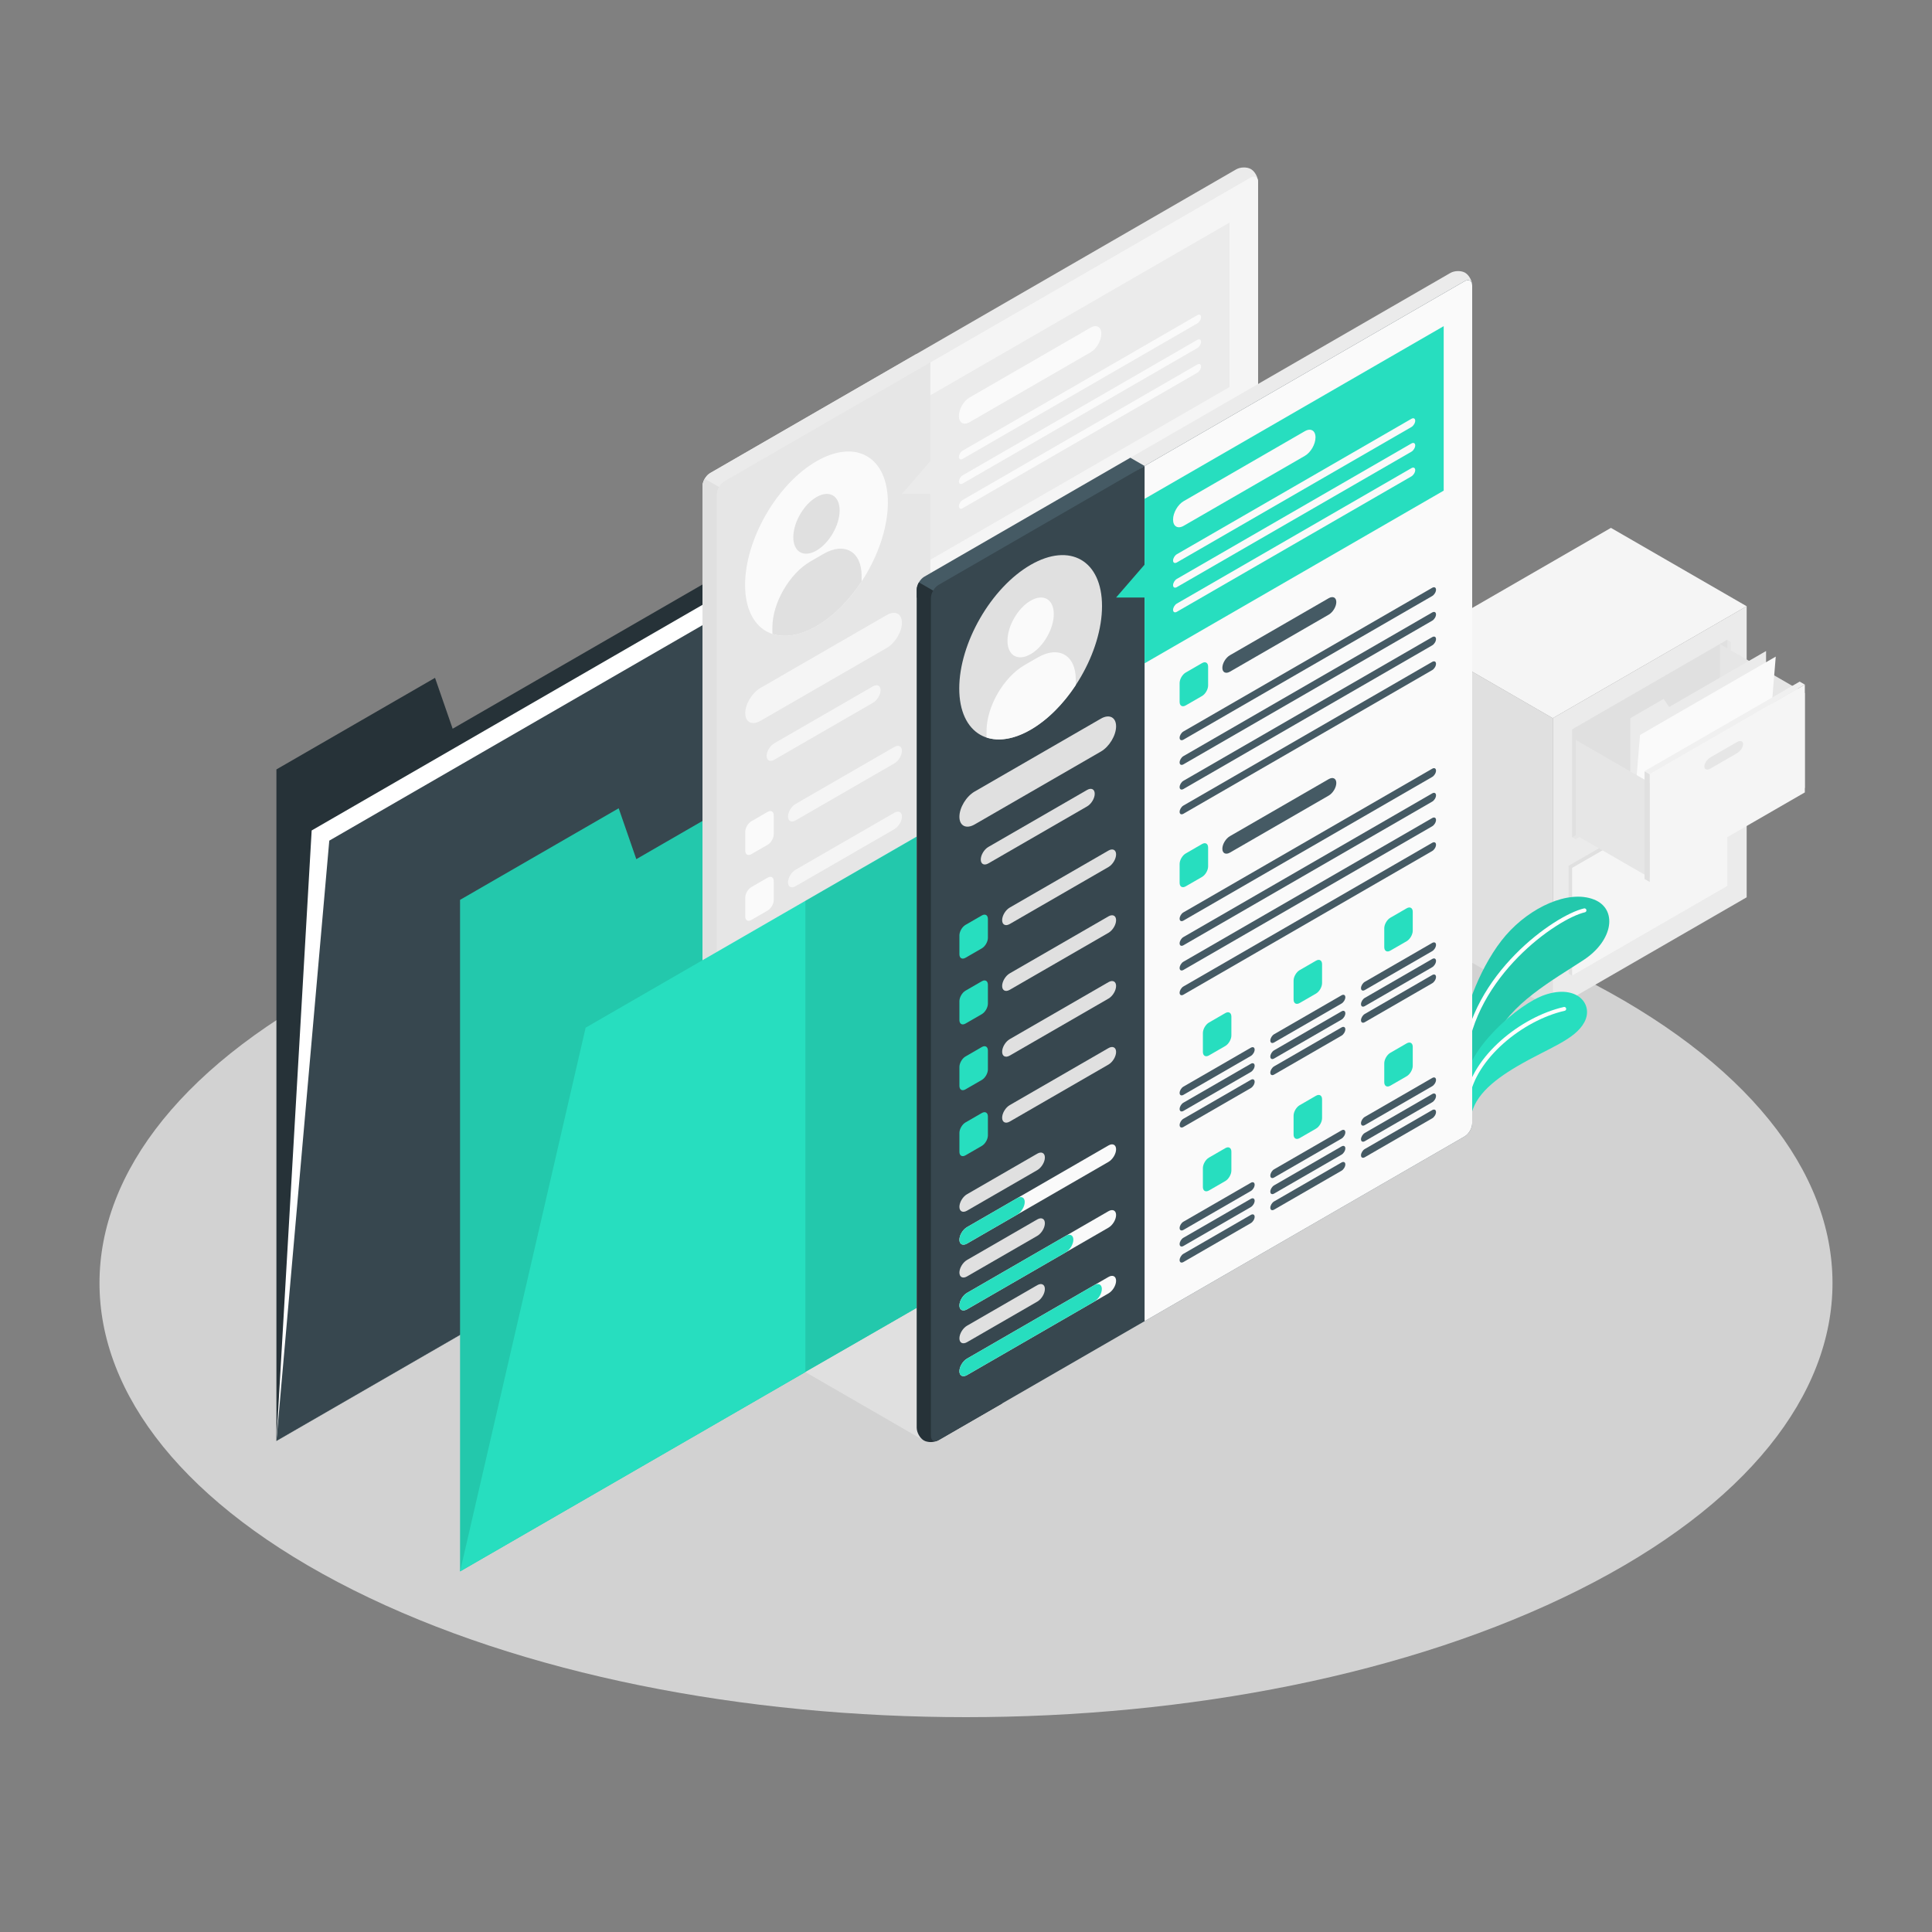 <?xml version="1.0" encoding="utf-8"?>
<!-- Generator: Adobe Illustrator 27.5.0, SVG Export Plug-In . SVG Version: 6.00 Build 0)  -->
<svg version="1.1" xmlns="http://www.w3.org/2000/svg" xmlns:xlink="http://www.w3.org/1999/xlink" x="0px" y="0px"
	 viewBox="0 0 500 500" style="enable-background:new 0 0 500 500;" xml:space="preserve">
<rect x="0" y="0" width="500" height="500" fill="#808080" stroke="none"/>
<g id="Floor">
	<path id="Floor_21_" style="opacity:0.7;fill:#F5F5F5;" d="M91.432,411.497c87.575,43.87,229.563,43.871,317.137,0.001
		c87.576-43.872,87.576-114.999,0-158.87c-87.575-43.871-229.563-43.871-317.138-0.001C3.856,296.498,3.856,367.627,91.432,411.497z
		"/>
</g>
<g id="Cabinet_1_">
	<g id="Cabinet">
		<g id="XMLID_3134_">
			<g id="XMLID_3143_">
				<polygon id="XMLID_3184_" style="fill:#E0E0E0;" points="401.856,261.192 366.729,240.912 366.728,165.584 401.855,185.865 				
					"/>
			</g>
			<g id="XMLID_3142_">
				<polygon id="XMLID_3182_" style="fill:#EBEBEB;" points="401.855,185.865 452.036,156.893 452.037,232.221 401.856,261.192 				
					"/>
			</g>
			<g id="XMLID_14367_">
				<polygon id="XMLID_3180_" style="fill:#F5F5F5;" points="452.036,156.893 401.855,185.865 366.728,165.584 416.909,136.612 				
					"/>
			</g>
			<g id="XMLID_3140_">
				<g id="XMLID_14366_">
					<polygon id="XMLID_3178_" style="fill:#E6E6E6;" points="406.874,188.762 447.019,165.584 447.942,166.118 447.941,194.019 
						407.796,217.196 406.873,216.662 					"/>
				</g>
				<g id="XMLID_3141_">
					<path id="XMLID_3176_" style="fill:#E6E6E6;" d="M423.533,184.939l6.827-3.942c0.886-0.512,1.605-0.278,1.605,0.522
						c0,0.8-0.718,1.864-1.605,2.375l-6.828,3.942c-0.886,0.512-1.605,0.278-1.604-0.522
						C421.928,186.514,422.647,185.45,423.533,184.939z"/>
				</g>
			</g>
			<g id="XMLID_3136_">
				<g id="XMLID_3139_">
					<polygon id="XMLID_3173_" style="fill:#E0E0E0;" points="405.951,224.067 446.096,200.889 446.094,228.79 447.017,229.324 
						406.873,252.501 405.949,251.967 					"/>
				</g>
				<g id="XMLID_3138_">
					<polygon id="XMLID_3171_" style="fill:#F5F5F5;" points="406.874,224.6 447.019,201.423 447.017,229.324 406.873,252.501 					
						"/>
				</g>
				<g id="XMLID_3137_">
					<path id="XMLID_3169_" style="fill:#E6E6E6;" d="M422.609,220.244l6.827-3.942c0.886-0.512,1.605-0.278,1.605,0.522
						c0,0.8-0.719,1.864-1.605,2.375l-6.828,3.941c-0.886,0.512-1.605,0.278-1.604-0.522
						C421.004,221.819,421.723,220.755,422.609,220.244z"/>
				</g>
			</g>
		</g>
		<g id="XMLID_368_">
			<g id="XMLID_982_">
				<polygon id="XMLID_3165_" style="fill:#E0E0E0;" points="406.874,188.761 447.019,165.583 447.017,193.485 406.872,216.662 				
					"/>
			</g>
			<g id="XMLID_941_">
				<polygon id="XMLID_3163_" style="fill:#E6E6E6;" points="467.092,179.368 445.117,166.684 445.116,191.265 467.09,203.949 				
					"/>
			</g>
			<g id="XMLID_938_">
				<g id="XMLID_940_">
					<polygon id="XMLID_3161_" style="fill:#EBEBEB;" points="421.928,220.631 421.928,185.864 430.543,180.874 431.964,182.967 
						457.055,168.481 457.055,200.35 					"/>
				</g>
				<g id="XMLID_939_">
					<polygon id="XMLID_3159_" style="fill:#FAFAFA;" points="421.928,220.631 424.436,190.21 459.564,169.93 457.055,200.35 					
						"/>
				</g>
			</g>
			<g id="XMLID_937_">
				<polygon id="XMLID_3156_" style="fill:#E6E6E6;" points="426.946,202.546 407.794,191.489 407.793,216.069 426.945,227.126 				
					"/>
			</g>
			<g id="XMLID_936_">
				<polygon id="XMLID_3154_" style="fill:#F5F5F5;" points="426.946,200.35 467.091,177.172 467.09,205.074 426.945,228.251 				
					"/>
			</g>
			<g id="XMLID_933_">
				<path id="XMLID_3152_" style="fill:#E6E6E6;" d="M442.682,195.993l6.827-3.942c0.886-0.512,1.605-0.278,1.605,0.522
					c0,0.8-0.718,1.864-1.605,2.375l-6.828,3.941c-0.886,0.512-1.605,0.278-1.604-0.522
					C441.077,197.568,441.795,196.505,442.682,195.993z"/>
			</g>
			<g id="XMLID_901_">
				<polygon id="XMLID_3150_" style="fill:#E0E0E0;" points="426.946,200.35 425.608,199.578 425.608,227.478 426.947,228.251 				
					"/>
			</g>
			<g id="XMLID_884_">
				<polygon id="XMLID_3148_" style="fill:#F0F0F0;" points="425.608,199.578 465.753,176.4 467.091,177.172 426.946,200.35 				"/>
			</g>
		</g>
	</g>
</g>
<g id="Plants">
	<g id="Plant_1_">
		<g id="XMLID_15586_">
			<path id="XMLID_15588_" style="fill:#27DEBF;" d="M378.633,267.252c0.233-5.776,4.785-17.94,11.08-25.198
				c6.295-7.258,16.171-11.831,22.772-9.272c6.148,2.384,5.144,10.536-2.638,15.651c-7.782,5.115-19.427,11.466-23.13,20.701
				l-7.442,11.214L378.633,267.252z"/>
			<path id="XMLID_985_" style="opacity:0.1;" d="M378.633,267.252c0.233-5.776,4.785-17.94,11.08-25.198
				c6.295-7.258,16.171-11.831,22.772-9.272c6.148,2.384,5.144,10.536-2.638,15.651c-7.782,5.115-19.427,11.466-23.13,20.701
				l-7.442,11.214L378.633,267.252z"/>
			<path id="XMLID_15587_" style="fill:none;stroke:#FFFFFF;stroke-width:1.026;stroke-linecap:round;stroke-miterlimit:10;" d="
				M410.052,235.599c-7.477,1.737-28.996,16.832-31.03,38.418"/>
		</g>
		<g id="XMLID_15570_">
			<path id="XMLID_15585_" style="fill:#27DEBF;" d="M380.531,290.184c0.344-5.972,5.459-10.326,12.187-14.271
				c7.988-4.684,14.901-6.794,17.334-11.405c2.433-4.611-1.924-9.823-10.175-7.064c-6.971,2.33-20.504,14.316-20.602,22.904
				L380.531,290.184z"/>
			<path id="XMLID_15584_" style="fill:none;stroke:#FFFFFF;stroke-linecap:round;stroke-miterlimit:10;" d="M404.826,261.099
				c-11.047,2.529-23.396,12.576-25.058,23.113"/>
		</g>
	</g>
</g>
<g id="Folder_2_">
	<g id="Folder_1_">
		<g id="XMLID_3087_">
			<polygon id="XMLID_3092_" style="fill:#263238;" points="71.537,199.125 71.537,372.917 249.411,270.222 249.41,112.229 
				117.146,188.592 112.585,175.426 			"/>
		</g>
		<g id="XMLID_3086_">
			<polygon id="XMLID_3090_" style="fill:#FFFFFF;" points="71.537,372.917 80.658,214.924 258.531,112.229 249.411,270.222 			"/>
		</g>
		<g id="XMLID_3085_">
			<polygon id="XMLID_3083_" style="fill:#37474F;" points="71.537,372.917 85.219,217.557 263.091,114.862 249.411,270.222 			"/>
		</g>
	</g>
</g>
<g id="Resumes">
	<g id="Folder">
		<g id="XMLID_987_">
			<g id="XMLID_3084_">
				<polygon id="XMLID_3080_" style="fill:#27DEBF;" points="119.065,232.887 119.065,406.679 296.939,303.984 296.938,145.991 
					164.674,222.354 160.113,209.188 				"/>
			</g>
			<g id="XMLID_3070_" style="opacity:0.1;">
				<polygon id="XMLID_3089_" points="119.065,232.887 119.065,406.679 296.939,303.984 296.938,145.991 164.674,222.354 
					160.113,209.188 				"/>
			</g>
		</g>
		<g id="Document_1_">
			<g id="XMLID_3067_">
				<path id="XMLID_3068_" style="fill:#EBEBEB;" d="M183.657,345.974c-1.018-0.588-1.843-2.08-1.843-3.333V125.838
					c0-1.253,0.88-2.777,1.965-3.403L319.926,43.83c1.085-0.626,2.79-0.658,3.808-0.07c1.018,0.588,1.843,2.08,1.843,3.333
					l0.001,216.803c0,1.253-0.88,2.776-1.965,3.403l-136.148,78.605C186.38,346.53,184.675,346.561,183.657,345.974z"/>
			</g>
			<g id="XMLID_3065_">
				<path id="XMLID_3066_" style="fill:#EBEBEB;" d="M185.498,129.955l55.295-36.181l-3.687-2.128l-53.328,30.789
					c-1.085,0.626-1.965,2.15-1.965,3.403v1.989L185.498,129.955z"/>
			</g>
			<g id="XMLID_3063_">
				<path id="XMLID_3064_" style="fill:#E0E0E0;" d="M203.93,136.339l-21.541-12.437c-0.355,0.616-0.575,1.31-0.575,1.936v216.802
					c0,1.253,0.825,2.745,1.843,3.333c1.018,0.588,2.723,0.556,3.808-0.07l16.465-9.506L203.93,136.339z"/>
			</g>
			<g id="XMLID_3061_">
				<path id="XMLID_3062_" style="fill:#E6E6E6;" d="M187.465,345.904l136.148-78.605c1.085-0.627,1.965-2.15,1.965-3.403
					l-0.001-216.803c0-1.253-0.88-1.761-1.965-1.134l-136.148,78.605c-1.085,0.626-1.965,2.15-1.965,3.403l0.001,216.802
					C185.5,346.022,186.38,346.53,187.465,345.904z"/>
			</g>
			<g id="XMLID_3058_">
				<defs>
					<path id="XMLID_3060_" d="M211.303,119.253c-10.179,5.74-18.431,20.033-18.431,31.924c0,11.891,8.252,16.766,18.431,10.889
						c10.179-5.877,18.432-20.17,18.431-31.924C229.734,118.388,221.482,113.513,211.303,119.253z"/>
				</defs>
				<clipPath id="XMLID_00000044171407643288753270000005193843516944877454_">
					<use xlink:href="#XMLID_3060_"  style="overflow:visible;"/>
				</clipPath>
			</g>
			<g id="XMLID_3056_">
				<path id="XMLID_3057_" style="fill:#F5F5F5;" d="M196.801,178.044l32.69-18.873c2.17-1.253,3.929-0.363,3.929,1.988
					c0,2.351-1.759,5.272-3.929,6.525l-32.69,18.874c-2.17,1.253-3.93,0.363-3.93-1.988S194.631,179.297,196.801,178.044z"/>
			</g>
			<g id="XMLID_3051_">
				<g id="XMLID_3054_">
					<path id="XMLID_3055_" style="fill:#FAFAFA;" d="M194.444,212.549l4.229-2.442c0.868-0.501,1.572-0.095,1.572,0.908v4.883
						c0,1.002-0.704,2.221-1.572,2.722l-4.229,2.441c-0.868,0.501-1.572,0.095-1.572-0.907v-4.883
						C192.872,214.269,193.576,213.05,194.444,212.549z"/>
				</g>
				<g id="XMLID_3052_">
					<path id="XMLID_3053_" style="fill:#F5F5F5;" d="M205.896,208.065l25.56-14.757c1.085-0.627,1.965-0.182,1.965,0.994
						c0,1.175-0.88,2.636-1.965,3.263l-25.561,14.757c-1.085,0.626-1.965,0.182-1.965-0.994
						C203.931,210.153,204.811,208.692,205.896,208.065z"/>
				</g>
			</g>
			<g id="XMLID_3046_">
				<g id="XMLID_3049_">
					<path id="XMLID_3050_" style="fill:#FAFAFA;" d="M194.444,229.576l4.229-2.442c0.868-0.501,1.572-0.095,1.572,0.908v4.883
						c0,1.002-0.704,2.221-1.572,2.723l-4.229,2.441c-0.868,0.501-1.572,0.095-1.572-0.908v-4.883
						C192.872,231.296,193.576,230.077,194.444,229.576z"/>
				</g>
				<g id="XMLID_3047_">
					<path id="XMLID_3048_" style="fill:#F5F5F5;" d="M205.896,225.092l25.56-14.757c1.085-0.627,1.965-0.182,1.965,0.994
						c0,1.175-0.88,2.636-1.965,3.263l-25.561,14.757c-1.085,0.626-1.965,0.182-1.965-0.994
						C203.931,227.18,204.811,225.719,205.896,225.092z"/>
				</g>
			</g>
			<g id="XMLID_3040_">
				<g id="XMLID_3043_">
					<path id="XMLID_3045_" style="fill:#FAFAFA;" d="M194.444,246.601l4.229-2.442c0.868-0.501,1.572-0.095,1.572,0.908v4.883
						c0,1.002-0.704,2.221-1.572,2.723l-4.229,2.441c-0.868,0.501-1.572,0.095-1.572-0.908v-4.883
						C192.872,248.321,193.576,247.102,194.444,246.601z"/>
				</g>
				<g id="XMLID_3041_">
					<path id="XMLID_3042_" style="fill:#F5F5F5;" d="M205.896,242.118l25.56-14.757c1.085-0.626,1.965-0.182,1.965,0.994
						c0,1.175-0.88,2.636-1.965,3.263l-25.561,14.757c-1.085,0.627-1.965,0.182-1.965-0.994
						C203.931,244.205,204.811,242.744,205.896,242.118z"/>
				</g>
			</g>
			<g id="XMLID_3035_">
				<g id="XMLID_3038_">
					<path id="XMLID_3039_" style="fill:#FAFAFA;" d="M194.444,263.672l4.229-2.442c0.868-0.501,1.572-0.095,1.572,0.907v4.883
						c0,1.002-0.704,2.221-1.572,2.722l-4.229,2.442c-0.868,0.501-1.572,0.095-1.572-0.908v-4.883
						C192.872,265.392,193.576,264.173,194.444,263.672z"/>
				</g>
				<g id="XMLID_3036_">
					<path id="XMLID_3037_" style="fill:#F5F5F5;" d="M205.896,259.188l25.56-14.757c1.085-0.626,1.965-0.182,1.965,0.994
						c0,1.175-0.88,2.636-1.965,3.263l-25.561,14.757c-1.085,0.626-1.965,0.182-1.965-0.994
						C203.931,261.276,204.811,259.815,205.896,259.188z"/>
				</g>
			</g>
			<g id="XMLID_3033_">
				<path id="XMLID_3034_" style="fill:#F5F5F5;" d="M194.837,299.269l18.188-10.501c1.085-0.626,1.965-0.181,1.965,0.994
					c0,1.175-0.88,2.636-1.965,3.263l-18.188,10.501c-1.085,0.626-1.965,0.181-1.965-0.994
					C192.872,301.357,193.752,299.896,194.837,299.269z"/>
			</g>
			<g id="XMLID_3030_">
				<path id="XMLID_3032_" style="fill:#F0F0F0;" d="M194.837,307.782l36.619-21.142c1.085-0.626,1.965-0.181,1.965,0.994
					c0,1.175-0.88,2.636-1.965,3.263l-36.619,21.142c-1.085,0.627-1.965,0.182-1.965-0.994
					C192.872,309.87,193.752,308.409,194.837,307.782z"/>
			</g>
			<g id="XMLID_3026_">
				<path id="XMLID_3028_" style="fill:#FAFAFA;" d="M194.837,307.782l25.561-14.758c1.085-0.626,1.965-0.181,1.964,0.994
					c0,1.176-0.88,2.636-1.965,3.263l-25.56,14.757c-1.085,0.627-1.965,0.182-1.965-0.994
					C192.872,309.87,193.752,308.409,194.837,307.782z"/>
			</g>
			<g id="XMLID_3023_">
				<path id="XMLID_3024_" style="fill:#F5F5F5;" d="M194.837,316.286l18.188-10.501c1.085-0.627,1.965-0.182,1.965,0.994
					c0,1.175-0.88,2.636-1.965,3.263l-18.188,10.501c-1.085,0.627-1.965,0.182-1.965-0.994
					C192.872,318.373,193.752,316.912,194.837,316.286z"/>
			</g>
			<g id="XMLID_3021_">
				<path id="XMLID_3022_" style="fill:#F5F5F5;" d="M194.837,282.253l18.188-10.501c1.085-0.626,1.965-0.182,1.965,0.994
					c0,1.175-0.88,2.636-1.965,3.263l-18.188,10.501c-1.085,0.626-1.965,0.182-1.965-0.994
					C192.872,284.34,193.752,282.879,194.837,282.253z"/>
			</g>
			<g id="XMLID_3019_">
				<path id="XMLID_3020_" style="fill:#F0F0F0;" d="M194.837,290.766l36.619-21.142c1.085-0.626,1.965-0.182,1.965,0.994
					c0,1.175-0.88,2.636-1.965,3.263l-36.619,21.142c-1.085,0.626-1.965,0.182-1.965-0.994
					C192.872,292.853,193.752,291.392,194.837,290.766z"/>
			</g>
			<g id="XMLID_3017_">
				<path id="XMLID_3018_" style="fill:#FAFAFA;" d="M194.837,290.766l12.977-7.497c1.085-0.626,1.965-0.181,1.964,0.994
					c0,1.176-0.88,2.637-1.965,3.263l-12.976,7.497c-1.085,0.626-1.965,0.182-1.965-0.994
					C192.872,292.853,193.752,291.392,194.837,290.766z"/>
			</g>
			<g id="XMLID_3015_">
				<path id="XMLID_3016_" style="fill:#F0F0F0;" d="M194.837,324.799l36.619-21.142c1.085-0.626,1.965-0.181,1.965,0.994
					c0,1.175-0.88,2.636-1.965,3.263l-36.619,21.142c-1.085,0.626-1.965,0.181-1.965-0.994
					C192.872,326.886,193.752,325.425,194.837,324.799z"/>
			</g>
			<g id="XMLID_3013_">
				<path id="XMLID_3014_" style="fill:#FAFAFA;" d="M194.837,324.799l32.934-19.014c1.085-0.626,1.964-0.181,1.964,0.994
					c0,1.176-0.88,2.637-1.965,3.263l-32.933,19.013c-1.085,0.626-1.965,0.181-1.965-0.994
					C192.872,326.886,193.752,325.425,194.837,324.799z"/>
			</g>
			<g id="XMLID_3011_">
				<path id="XMLID_3012_" style="fill:#F5F5F5;" d="M323.612,45.958l-82.819,47.815v221.341l82.82-47.816
					c1.085-0.627,1.965-2.15,1.965-3.403l-0.001-216.802C325.577,45.84,324.697,45.332,323.612,45.958z"/>
			</g>
			<g id="XMLID_3009_">
				<polygon id="XMLID_3010_" style="fill:#EBEBEB;" points="240.793,102.287 240.794,119.313 233.42,127.826 240.792,127.827 
					240.793,144.853 318.204,100.159 318.204,57.593 				"/>
			</g>
			<g id="XMLID_2993_">
				<path id="XMLID_2994_" style="fill:#FAFAFA;" d="M250.916,102.879l31.361-18.107c1.519-0.877,2.751-0.166,2.751,1.588v0.032
					c0,1.754-1.232,3.887-2.751,4.764l-31.361,18.107c-1.519,0.877-2.751,0.166-2.751-1.588v-0.033
					C248.165,105.889,249.397,103.756,250.916,102.879z"/>
			</g>
			<g id="XMLID_2991_">
				<path id="XMLID_2992_" style="fill:#FAFAFA;" d="M249.148,116.618l60.702-35.046c0.543-0.313,0.982-0.091,0.982,0.497
					c0,0.588-0.44,1.318-0.982,1.631l-60.702,35.046c-0.542,0.313-0.982,0.091-0.982-0.497
					C248.165,117.662,248.605,116.932,249.148,116.618z"/>
			</g>
			<g id="XMLID_2989_">
				<path id="XMLID_2990_" style="fill:#FAFAFA;" d="M249.148,123.003l60.702-35.046c0.543-0.313,0.982-0.091,0.982,0.497
					s-0.44,1.318-0.982,1.631l-60.702,35.046c-0.542,0.313-0.982,0.091-0.982-0.497S248.605,123.316,249.148,123.003z"/>
			</g>
			<g id="XMLID_2987_">
				<path id="XMLID_2988_" style="fill:#FAFAFA;" d="M249.148,129.387l60.702-35.046c0.543-0.313,0.982-0.091,0.982,0.497
					s-0.44,1.318-0.982,1.631l-60.702,35.046c-0.542,0.313-0.982,0.091-0.982-0.497
					C248.165,130.431,248.605,129.701,249.148,129.387z"/>
			</g>
			<g id="XMLID_2951_">
				<g id="XMLID_2981_">
					<g id="XMLID_2985_">
						<path id="XMLID_2986_" style="fill:#FFFFFF;" d="M251.435,147.241l4.229-2.442c0.868-0.501,1.572-0.095,1.572,0.908v4.883
							c0,1.002-0.704,2.221-1.572,2.722l-4.229,2.441c-0.868,0.501-1.572,0.095-1.572-0.907v-4.883
							C249.863,148.961,250.567,147.742,251.435,147.241z"/>
					</g>
					<g id="XMLID_2982_">
						<path id="XMLID_2984_" style="fill:#E0E0E0;" d="M262.887,142.757L288.447,128c1.085-0.627,1.965-0.182,1.965,0.994
							c0,1.175-0.88,2.636-1.965,3.263l-25.561,14.757c-1.085,0.626-1.965,0.182-1.965-0.994S261.802,143.384,262.887,142.757z"/>
					</g>
				</g>
				<g id="XMLID_2970_">
					<path id="XMLID_2978_" style="fill:#E0E0E0;" d="M250.846,162.487l64.388-37.181c0.543-0.313,0.982-0.091,0.982,0.497
						c0,0.588-0.44,1.318-0.982,1.631l-64.388,37.181c-0.543,0.313-0.982,0.091-0.982-0.497
						C249.863,163.531,250.303,162.801,250.846,162.487z"/>
				</g>
				<g id="XMLID_2957_">
					<path id="XMLID_2969_" style="fill:#E0E0E0;" d="M250.846,168.872l64.388-37.181c0.543-0.313,0.982-0.091,0.982,0.497
						c0,0.588-0.44,1.318-0.982,1.631L250.846,171c-0.543,0.313-0.982,0.091-0.982-0.497
						C249.863,169.915,250.303,169.185,250.846,168.872z"/>
				</g>
				<g id="XMLID_2954_">
					<path id="XMLID_2955_" style="fill:#E0E0E0;" d="M250.846,175.256l64.388-37.181c0.543-0.313,0.982-0.091,0.982,0.497
						c0,0.588-0.44,1.318-0.982,1.631l-64.388,37.181c-0.543,0.313-0.982,0.091-0.982-0.497
						C249.863,176.3,250.303,175.57,250.846,175.256z"/>
				</g>
				<g id="XMLID_2952_">
					<path id="XMLID_2953_" style="fill:#E0E0E0;" d="M250.846,181.659l64.388-37.181c0.543-0.313,0.982-0.091,0.982,0.497
						c0,0.588-0.44,1.318-0.982,1.631l-64.388,37.181c-0.543,0.313-0.982,0.091-0.982-0.497
						C249.863,182.703,250.303,181.973,250.846,181.659z"/>
				</g>
			</g>
			<g id="XMLID_2935_">
				<g id="XMLID_2946_">
					<g id="XMLID_2949_">
						<path id="XMLID_2950_" style="fill:#FFFFFF;" d="M251.435,194.063l4.229-2.442c0.868-0.501,1.572-0.095,1.572,0.908v4.883
							c0,1.002-0.704,2.221-1.572,2.723l-4.229,2.441c-0.868,0.501-1.572,0.095-1.572-0.908v-4.883
							C249.863,195.783,250.567,194.564,251.435,194.063z"/>
					</g>
					<g id="XMLID_2947_">
						<path id="XMLID_2948_" style="fill:#E0E0E0;" d="M262.887,189.58l25.56-14.757c1.085-0.627,1.965-0.182,1.965,0.994
							s-0.88,2.636-1.965,3.263l-25.561,14.757c-1.085,0.626-1.965,0.181-1.965-0.994
							C260.922,191.667,261.802,190.206,262.887,189.58z"/>
					</g>
				</g>
				<g id="XMLID_2944_">
					<path id="XMLID_2945_" style="fill:#E0E0E0;" d="M250.846,209.31l64.388-37.181c0.543-0.313,0.982-0.091,0.982,0.497
						c0,0.588-0.44,1.318-0.982,1.631l-64.388,37.181c-0.543,0.313-0.982,0.091-0.982-0.497
						C249.863,210.353,250.303,209.623,250.846,209.31z"/>
				</g>
				<g id="XMLID_2942_">
					<path id="XMLID_2943_" style="fill:#E0E0E0;" d="M250.846,215.694l64.388-37.181c0.543-0.313,0.982-0.091,0.982,0.497
						c0,0.588-0.44,1.318-0.982,1.631l-64.388,37.181c-0.543,0.313-0.982,0.091-0.982-0.497
						C249.863,216.738,250.303,216.008,250.846,215.694z"/>
				</g>
				<g id="XMLID_2940_">
					<path id="XMLID_2941_" style="fill:#E0E0E0;" d="M250.846,222.079l64.388-37.181c0.543-0.313,0.982-0.091,0.982,0.497
						c0,0.588-0.44,1.318-0.982,1.631l-64.388,37.181c-0.543,0.313-0.982,0.091-0.982-0.497
						C249.863,223.122,250.303,222.392,250.846,222.079z"/>
				</g>
				<g id="XMLID_2937_">
					<path id="XMLID_2938_" style="fill:#E0E0E0;" d="M250.846,228.482l64.388-37.181c0.543-0.313,0.982-0.091,0.982,0.497
						c0,0.588-0.44,1.318-0.982,1.631l-64.388,37.181c-0.543,0.313-0.982,0.091-0.982-0.497
						C249.863,229.525,250.303,228.795,250.846,228.482z"/>
				</g>
			</g>
			<g id="XMLID_2876_">
				<g id="XMLID_2918_">
					<g id="XMLID_2933_">
						<path id="XMLID_2934_" style="fill:#FFFFFF;" d="M257.456,237.818l4.229-2.442c0.868-0.501,1.572-0.095,1.572,0.908v4.883
							c0,1.002-0.704,2.221-1.572,2.722l-4.229,2.442c-0.868,0.501-1.572,0.095-1.572-0.908v-4.883
							C255.884,239.538,256.588,238.319,257.456,237.818z"/>
					</g>
					<g id="XMLID_2919_">
						<path id="XMLID_2921_" style="fill:#E0E0E0;" d="M250.846,254.405l17.45-10.073c0.543-0.313,0.982-0.091,0.982,0.497
							c0,0.588-0.44,1.318-0.982,1.631l-17.45,10.073c-0.543,0.313-0.982,0.091-0.982-0.497
							C249.863,255.449,250.303,254.718,250.846,254.405z"/>
					</g>
				</g>
				<g id="XMLID_2905_">
					<g id="XMLID_2911_">
						<path id="XMLID_2916_" style="fill:#FFFFFF;" d="M280.926,224.257l4.229-2.442c0.868-0.501,1.572-0.095,1.572,0.908v4.883
							c0,1.002-0.704,2.221-1.572,2.722l-4.229,2.442c-0.868,0.501-1.572,0.095-1.572-0.908v-4.883
							C279.354,225.977,280.058,224.758,280.926,224.257z"/>
					</g>
					<g id="XMLID_2907_">
						<path id="XMLID_2910_" style="fill:#E0E0E0;" d="M274.315,240.844l17.45-10.073c0.543-0.313,0.982-0.091,0.982,0.497
							c0,0.588-0.44,1.318-0.982,1.631l-17.45,10.073c-0.542,0.313-0.982,0.091-0.982-0.497
							C273.333,241.888,273.773,241.158,274.315,240.844z"/>
					</g>
				</g>
				<g id="XMLID_2878_">
					<g id="XMLID_2902_">
						<path id="XMLID_2904_" style="fill:#FFFFFF;" d="M304.395,210.696l4.229-2.442c0.868-0.501,1.572-0.095,1.572,0.908v4.883
							c0,1.002-0.704,2.221-1.572,2.722l-4.229,2.441c-0.868,0.501-1.572,0.095-1.572-0.907v-4.883
							C302.824,212.416,303.527,211.197,304.395,210.696z"/>
					</g>
					<g id="XMLID_2899_">
						<path id="XMLID_2900_" style="fill:#E0E0E0;" d="M297.785,227.284l17.45-10.073c0.543-0.313,0.982-0.091,0.982,0.497
							c0,0.588-0.44,1.318-0.982,1.631l-17.45,10.073c-0.543,0.313-0.983,0.091-0.983-0.497
							C296.802,228.327,297.242,227.597,297.785,227.284z"/>
					</g>
					<g id="XMLID_2897_">
						<path id="XMLID_2898_" style="fill:#E0E0E0;" d="M250.846,258.562l17.45-10.073c0.543-0.313,0.982-0.091,0.982,0.497
							c0,0.588-0.44,1.318-0.982,1.631l-17.45,10.073c-0.543,0.313-0.982,0.091-0.982-0.497S250.303,258.875,250.846,258.562z"/>
					</g>
					<g id="XMLID_2895_">
						<path id="XMLID_2896_" style="fill:#E0E0E0;" d="M274.315,245.001l17.45-10.073c0.543-0.313,0.982-0.091,0.982,0.497
							c0,0.588-0.44,1.318-0.982,1.631l-17.45,10.073c-0.542,0.313-0.982,0.091-0.982-0.497
							C273.333,246.044,273.773,245.314,274.315,245.001z"/>
					</g>
					<g id="XMLID_2892_">
						<path id="XMLID_2894_" style="fill:#E0E0E0;" d="M297.785,231.44l17.45-10.073c0.543-0.313,0.982-0.091,0.982,0.497
							s-0.44,1.318-0.982,1.631l-17.45,10.073c-0.543,0.313-0.983,0.091-0.983-0.497
							C296.802,232.484,297.242,231.753,297.785,231.44z"/>
					</g>
					<g id="XMLID_2888_">
						<path id="XMLID_2890_" style="fill:#E0E0E0;" d="M250.846,262.718l17.45-10.073c0.543-0.313,0.982-0.091,0.982,0.497
							s-0.44,1.318-0.982,1.631l-17.45,10.073c-0.543,0.313-0.982,0.091-0.982-0.497S250.303,263.031,250.846,262.718z"/>
					</g>
					<g id="XMLID_2884_">
						<path id="XMLID_2886_" style="fill:#E0E0E0;" d="M274.315,249.157l17.45-10.073c0.543-0.313,0.982-0.091,0.982,0.497
							c0,0.588-0.44,1.318-0.982,1.631l-17.45,10.073c-0.542,0.313-0.982,0.091-0.982-0.497
							C273.333,250.201,273.773,249.47,274.315,249.157z"/>
					</g>
					<g id="XMLID_2880_">
						<path id="XMLID_2882_" style="fill:#E0E0E0;" d="M297.785,235.596l17.45-10.073c0.543-0.313,0.982-0.091,0.982,0.497
							c0,0.588-0.44,1.318-0.982,1.631l-17.45,10.073c-0.543,0.313-0.983,0.091-0.983-0.497
							C296.802,236.64,297.242,235.91,297.785,235.596z"/>
					</g>
				</g>
			</g>
			<g id="XMLID_2815_">
				<g id="XMLID_2866_">
					<g id="XMLID_2872_">
						<path id="XMLID_2874_" style="fill:#FFFFFF;" d="M257.456,272.772l4.229-2.442c0.868-0.501,1.572-0.095,1.572,0.908v4.883
							c0,1.002-0.704,2.221-1.572,2.723l-4.229,2.441c-0.868,0.501-1.572,0.095-1.572-0.908v-4.883
							C255.884,274.492,256.588,273.273,257.456,272.772z"/>
					</g>
					<g id="XMLID_2868_">
						<path id="XMLID_2870_" style="fill:#E0E0E0;" d="M250.846,289.359l17.45-10.073c0.543-0.313,0.982-0.091,0.982,0.497
							c0,0.588-0.44,1.318-0.982,1.631l-17.45,10.073c-0.543,0.313-0.982,0.091-0.982-0.497
							C249.863,290.403,250.303,289.673,250.846,289.359z"/>
					</g>
				</g>
				<g id="XMLID_2852_">
					<g id="XMLID_2858_">
						<path id="XMLID_2865_" style="fill:#FFFFFF;" d="M280.926,259.211l4.229-2.442c0.868-0.501,1.572-0.095,1.572,0.908v4.883
							c0,1.002-0.704,2.221-1.572,2.723l-4.229,2.441c-0.868,0.501-1.572,0.095-1.572-0.908v-4.883
							C279.354,260.931,280.058,259.712,280.926,259.211z"/>
					</g>
					<g id="XMLID_2854_">
						<path id="XMLID_2856_" style="fill:#E0E0E0;" d="M274.315,275.799l17.45-10.073c0.543-0.313,0.982-0.091,0.982,0.497
							c0,0.588-0.44,1.318-0.982,1.631l-17.45,10.073c-0.542,0.313-0.982,0.091-0.982-0.497
							C273.333,276.842,273.773,276.112,274.315,275.799z"/>
					</g>
				</g>
				<g id="XMLID_2816_">
					<g id="XMLID_2849_">
						<path id="XMLID_2851_" style="fill:#FFFFFF;" d="M304.395,245.65l4.229-2.442c0.868-0.501,1.572-0.095,1.572,0.908v4.883
							c0,1.002-0.704,2.221-1.572,2.722l-4.229,2.441c-0.868,0.501-1.572,0.095-1.572-0.907v-4.883
							C302.824,247.37,303.527,246.151,304.395,245.65z"/>
					</g>
					<g id="XMLID_2846_">
						<path id="XMLID_2847_" style="fill:#E0E0E0;" d="M297.785,262.238l17.45-10.073c0.543-0.313,0.982-0.091,0.982,0.497
							c0,0.588-0.44,1.318-0.982,1.631l-17.45,10.073c-0.543,0.313-0.983,0.091-0.983-0.497
							C296.802,263.281,297.242,262.551,297.785,262.238z"/>
					</g>
					<g id="XMLID_2842_">
						<path id="XMLID_2844_" style="fill:#E0E0E0;" d="M250.846,293.516l17.45-10.073c0.543-0.313,0.982-0.091,0.982,0.497
							s-0.44,1.318-0.982,1.631l-17.45,10.073c-0.543,0.313-0.982,0.091-0.982-0.497
							C249.863,294.56,250.303,293.829,250.846,293.516z"/>
					</g>
					<g id="XMLID_2838_">
						<path id="XMLID_2840_" style="fill:#E0E0E0;" d="M274.315,279.955l17.45-10.073c0.543-0.313,0.982-0.091,0.982,0.497
							c0,0.588-0.44,1.318-0.982,1.631l-17.45,10.073c-0.542,0.313-0.982,0.091-0.982-0.497S273.773,280.268,274.315,279.955z"/>
					</g>
					<g id="XMLID_2836_">
						<path id="XMLID_2837_" style="fill:#E0E0E0;" d="M297.785,266.394l17.45-10.073c0.543-0.313,0.982-0.091,0.982,0.497
							c0,0.588-0.44,1.318-0.982,1.631l-17.45,10.073c-0.543,0.313-0.983,0.091-0.983-0.497
							C296.802,267.438,297.242,266.707,297.785,266.394z"/>
					</g>
					<g id="XMLID_2834_">
						<path id="XMLID_2835_" style="fill:#E0E0E0;" d="M250.846,297.672l17.45-10.073c0.543-0.313,0.982-0.091,0.982,0.497
							c0,0.588-0.44,1.318-0.982,1.631l-17.45,10.073c-0.543,0.313-0.982,0.091-0.982-0.497S250.303,297.985,250.846,297.672z"/>
					</g>
					<g id="XMLID_2819_">
						<path id="XMLID_2833_" style="fill:#E0E0E0;" d="M274.315,284.111l17.45-10.073c0.543-0.313,0.982-0.091,0.982,0.497
							c0,0.588-0.44,1.318-0.982,1.631l-17.45,10.073c-0.542,0.313-0.982,0.091-0.982-0.497S273.773,284.425,274.315,284.111z"/>
					</g>
					<g id="XMLID_2817_">
						<path id="XMLID_2818_" style="fill:#E0E0E0;" d="M297.785,270.551l17.45-10.073c0.543-0.313,0.982-0.091,0.982,0.497
							c0,0.588-0.44,1.318-0.982,1.631l-17.45,10.073c-0.543,0.313-0.983,0.091-0.983-0.497
							C296.802,271.594,297.242,270.864,297.785,270.551z"/>
					</g>
				</g>
			</g>
			<g id="XMLID_2811_">
				<path id="XMLID_2814_" style="fill:#FAFAFA;" d="M211.304,119.369c10.203-5.891,18.475-1.115,18.475,10.666
					c0,11.782-8.271,26.108-18.475,31.999c-10.203,5.891-18.475,1.115-18.475-10.666S201.1,125.259,211.304,119.369z"/>
				<path id="XMLID_2813_" style="fill:#E0E0E0;" d="M211.304,128.641c3.31-1.911,5.994-0.362,5.994,3.46
					c0,3.822-2.684,8.471-5.994,10.382c-3.31,1.911-5.994,0.362-5.994-3.46C205.31,135.2,207.994,130.552,211.304,128.641z"/>
				<path id="XMLID_2812_" style="fill:#E0E0E0;" d="M222.986,149.022c0-6.28-4.409-8.825-9.847-5.685l-3.4,1.963
					c-5.438,3.14-9.847,10.776-9.847,17.056v1.69c3.143,1.044,7.101,0.478,11.411-2.011c4.433-2.559,8.499-6.713,11.682-11.556
					V149.022z"/>
			</g>
			<g id="XMLID_2808_">
				<path id="XMLID_2810_" style="fill:#F5F5F5;" d="M200.366,192.375l25.56-14.758c1.085-0.626,1.965-0.181,1.965,0.994
					c0,1.175-0.88,2.636-1.965,3.263l-25.561,14.757c-1.085,0.626-1.965,0.182-1.965-0.994
					C198.401,194.462,199.281,193.001,200.366,192.375z"/>
			</g>
		</g>
		<g id="XMLID_986_">
			<g id="XMLID_3069_">
				<g id="XMLID_3071_">
					<polygon id="XMLID_3076_" style="fill:#27DEBF;" points="119.066,406.679 151.561,265.965 329.434,163.27 296.939,303.984 
											"/>
				</g>
			</g>
			<polygon id="XMLID_20_" style="opacity:0.1;" points="208.429,355.085 208.429,233.132 328.957,163.877 296.939,303.984 			"/>
		</g>
	</g>
	<polygon id="Shadow_17_" style="fill:#E0E0E0;" points="239.08,372.788 208.429,355.085 265.512,322.374 	"/>
	<g id="Document">
		<g id="XMLID_2780_">
			<path id="XMLID_3031_" style="fill:#EBEBEB;" d="M239.08,372.788c-1.018-0.588-1.843-2.08-1.843-3.333V152.653
				c0-1.253,0.88-2.777,1.965-3.403l136.147-78.605c1.085-0.626,2.79-0.658,3.808-0.07c1.018,0.588,1.843,2.08,1.843,3.333
				l0.001,216.803c0,1.253-0.88,2.776-1.965,3.403l-136.148,78.605C241.803,373.345,240.098,373.376,239.08,372.788z"/>
		</g>
		<g id="XMLID_2779_">
			<path id="XMLID_3029_" style="fill:#455A64;" d="M240.921,156.769l55.295-36.181l-3.687-2.128l-53.328,30.789
				c-1.085,0.626-1.965,2.15-1.965,3.403v1.989L240.921,156.769z"/>
		</g>
		<g id="XMLID_2778_">
			<path id="XMLID_3027_" style="fill:#263238;" d="M259.353,163.154l-21.541-12.437c-0.355,0.616-0.575,1.31-0.575,1.936v216.803
				c0,1.253,0.825,2.745,1.843,3.333c1.018,0.588,2.723,0.556,3.808-0.07l16.465-9.506L259.353,163.154z"/>
		</g>
		<g id="XMLID_2777_">
			<path id="XMLID_3025_" style="fill:#37474F;" d="M242.888,372.718l136.148-78.605c1.085-0.627,1.965-2.15,1.965-3.403L381,73.907
				c0-1.253-0.88-1.761-1.965-1.134l-136.148,78.605c-1.085,0.626-1.965,2.15-1.965,3.403l0.001,216.803
				C240.923,372.837,241.803,373.345,242.888,372.718z"/>
		</g>
		<g id="XMLID_2724_">
			<defs>
				<path id="XMLID_2939_" d="M266.726,146.068c-10.18,5.74-18.432,20.033-18.432,31.924c0,11.891,8.252,16.766,18.432,10.889
					c10.179-5.877,18.431-20.17,18.431-31.924C285.157,145.203,276.905,140.328,266.726,146.068z"/>
			</defs>
			<clipPath id="XMLID_00000104671684873549333240000014454599052834905262_">
				<use xlink:href="#XMLID_2939_"  style="overflow:visible;"/>
			</clipPath>
		</g>
		<g id="XMLID_2723_">
			<path id="XMLID_2936_" style="fill:#E0E0E0;" d="M252.224,204.858l32.69-18.873c2.17-1.253,3.93-0.363,3.93,1.988
				c0,2.351-1.759,5.272-3.93,6.525l-32.69,18.874c-2.17,1.253-3.93,0.363-3.93-1.988S250.054,206.111,252.224,204.858z"/>
		</g>
		<g id="XMLID_2719_">
			<g id="XMLID_2721_">
				<path id="XMLID_2932_" style="fill:#27DEBF;" d="M249.867,239.364l4.229-2.442c0.868-0.501,1.572-0.095,1.572,0.907v4.883
					c0,1.002-0.704,2.221-1.572,2.722l-4.229,2.442c-0.868,0.501-1.572,0.095-1.572-0.908v-4.883
					C248.295,241.084,248.999,239.865,249.867,239.364z"/>
			</g>
			<g id="XMLID_2720_">
				<path id="XMLID_2920_" style="fill:#E0E0E0;" d="M261.319,234.88l25.56-14.757c1.085-0.627,1.965-0.182,1.965,0.994
					s-0.88,2.636-1.965,3.263l-25.56,14.757c-1.085,0.626-1.965,0.181-1.965-0.994C259.354,236.967,260.233,235.507,261.319,234.88z
					"/>
			</g>
		</g>
		<g id="XMLID_2696_">
			<g id="XMLID_2718_">
				<path id="XMLID_2917_" style="fill:#27DEBF;" d="M249.867,256.391l4.229-2.442c0.868-0.501,1.572-0.095,1.572,0.908v4.883
					c0,1.003-0.704,2.221-1.572,2.723l-4.229,2.441c-0.868,0.501-1.572,0.095-1.572-0.908v-4.883
					C248.295,258.111,248.999,256.892,249.867,256.391z"/>
			</g>
			<g id="XMLID_2717_">
				<path id="XMLID_2915_" style="fill:#E0E0E0;" d="M261.319,251.907l25.56-14.758c1.085-0.626,1.965-0.182,1.965,0.994
					c0,1.176-0.88,2.636-1.965,3.263l-25.56,14.757c-1.085,0.626-1.965,0.181-1.965-0.994
					C259.354,253.994,260.233,252.533,261.319,251.907z"/>
			</g>
		</g>
		<g id="XMLID_2693_">
			<g id="XMLID_2695_">
				<path id="XMLID_2909_" style="fill:#27DEBF;" d="M249.867,273.416l4.229-2.442c0.868-0.501,1.572-0.095,1.572,0.908v4.883
					c0,1.002-0.704,2.221-1.572,2.723l-4.229,2.441c-0.868,0.501-1.572,0.095-1.572-0.908v-4.883
					C248.295,275.136,248.999,273.917,249.867,273.416z"/>
			</g>
			<g id="XMLID_2694_">
				<path id="XMLID_2906_" style="fill:#E0E0E0;" d="M261.319,268.932l25.56-14.758c1.085-0.626,1.965-0.182,1.965,0.994
					c0,1.175-0.88,2.636-1.965,3.263l-25.56,14.757c-1.085,0.626-1.965,0.181-1.965-0.994
					C259.354,271.02,260.233,269.559,261.319,268.932z"/>
			</g>
		</g>
		<g id="XMLID_2690_">
			<g id="XMLID_2692_">
				<path id="XMLID_2903_" style="fill:#27DEBF;" d="M249.867,290.486l4.229-2.441c0.868-0.501,1.572-0.095,1.572,0.907v4.883
					c0,1.003-0.704,2.221-1.572,2.723L249.867,299c-0.868,0.501-1.572,0.095-1.572-0.908v-4.883
					C248.295,292.207,248.999,290.988,249.867,290.486z"/>
			</g>
			<g id="XMLID_2691_">
				<path id="XMLID_2901_" style="fill:#E0E0E0;" d="M261.319,286.003l25.56-14.757c1.085-0.627,1.965-0.182,1.965,0.994
					c0,1.175-0.88,2.636-1.965,3.263l-25.56,14.757c-1.085,0.626-1.965,0.181-1.965-0.994
					C259.354,288.09,260.233,286.629,261.319,286.003z"/>
			</g>
		</g>
		<g id="XMLID_2686_">
			<path id="XMLID_2893_" style="fill:#E0E0E0;" d="M250.26,326.084l18.188-10.501c1.085-0.626,1.965-0.182,1.965,0.994
				c0,1.175-0.88,2.636-1.965,3.263l-18.188,10.501c-1.085,0.626-1.965,0.181-1.965-0.994
				C248.295,328.171,249.175,326.71,250.26,326.084z"/>
		</g>
		<g id="XMLID_2685_">
			<path id="XMLID_2891_" style="fill:#FAFAFA;" d="M250.26,334.597l36.619-21.142c1.085-0.626,1.965-0.182,1.965,0.994
				c0,1.175-0.879,2.636-1.965,3.263l-36.619,21.142c-1.085,0.627-1.965,0.182-1.965-0.994
				C248.295,336.684,249.175,335.224,250.26,334.597z"/>
		</g>
		<g id="XMLID_2684_">
			<path id="XMLID_2889_" style="fill:#27DEBF;" d="M250.26,334.597l25.561-14.758c1.085-0.626,1.965-0.181,1.964,0.994
				c0,1.176-0.88,2.636-1.965,3.263l-25.56,14.757c-1.085,0.627-1.965,0.182-1.965-0.994
				C248.295,336.684,249.175,335.224,250.26,334.597z"/>
		</g>
		<g id="XMLID_2683_">
			<path id="XMLID_2887_" style="fill:#E0E0E0;" d="M250.26,343.1l18.188-10.501c1.085-0.627,1.965-0.182,1.965,0.994
				c0,1.175-0.88,2.636-1.965,3.263l-18.188,10.501c-1.085,0.627-1.965,0.182-1.965-0.994
				C248.295,345.188,249.175,343.727,250.26,343.1z"/>
		</g>
		<g id="XMLID_2736_">
			<path id="XMLID_2737_" style="fill:#E0E0E0;" d="M250.26,309.068l18.188-10.501c1.085-0.626,1.965-0.181,1.965,0.994
				c0,1.175-0.88,2.636-1.965,3.263l-18.188,10.501c-1.085,0.626-1.965,0.182-1.965-0.994
				C248.295,311.155,249.175,309.694,250.26,309.068z"/>
		</g>
		<g id="XMLID_2734_">
			<path id="XMLID_2735_" style="fill:#FAFAFA;" d="M250.26,317.581l36.619-21.142c1.085-0.626,1.965-0.181,1.965,0.994
				c0,1.175-0.879,2.636-1.965,3.263l-36.619,21.142c-1.085,0.626-1.965,0.181-1.965-0.994
				C248.295,319.668,249.175,318.207,250.26,317.581z"/>
		</g>
		<g id="XMLID_2731_">
			<path id="XMLID_2733_" style="fill:#27DEBF;" d="M250.26,317.581l12.977-7.497c1.085-0.626,1.965-0.181,1.964,0.994
				c0,1.176-0.88,2.637-1.965,3.263l-12.976,7.497c-1.085,0.626-1.965,0.181-1.965-0.994
				C248.295,319.668,249.175,318.207,250.26,317.581z"/>
		</g>
		<g id="XMLID_2655_">
			<path id="XMLID_2885_" style="fill:#FAFAFA;" d="M250.26,351.613l36.619-21.142c1.085-0.626,1.965-0.181,1.965,0.994
				c0,1.176-0.879,2.636-1.965,3.263L250.26,355.87c-1.085,0.626-1.965,0.181-1.965-0.994
				C248.295,353.701,249.175,352.24,250.26,351.613z"/>
		</g>
		<g id="XMLID_2653_">
			<path id="XMLID_2883_" style="fill:#27DEBF;" d="M250.26,351.613l32.934-19.014c1.085-0.626,1.965-0.181,1.964,0.994
				c0,1.176-0.88,2.637-1.965,3.263L250.26,355.87c-1.085,0.626-1.965,0.181-1.965-0.994
				C248.295,353.701,249.175,352.24,250.26,351.613z"/>
		</g>
		<g id="XMLID_2630_">
			<path id="XMLID_2881_" style="fill:#FAFAFA;" d="M379.035,72.773l-82.819,47.815v221.341l82.82-47.816
				c1.085-0.627,1.965-2.15,1.965-3.403L381,73.907C381,72.654,380.12,72.146,379.035,72.773z"/>
		</g>
		<g id="XMLID_2629_">
			<polygon id="XMLID_2879_" style="fill:#27DEBF;" points="296.216,129.102 296.216,146.128 288.843,154.641 296.215,154.641 
				296.216,171.667 373.627,126.974 373.627,84.408 			"/>
		</g>
		<g id="XMLID_2596_">
			<path id="XMLID_2877_" style="fill:#FAFAFA;" d="M306.339,129.694l31.361-18.106c1.519-0.877,2.751-0.166,2.751,1.588v0.032
				c0,1.754-1.232,3.887-2.751,4.764l-31.361,18.107c-1.519,0.877-2.751,0.166-2.751-1.588v-0.033
				C303.589,132.704,304.82,130.571,306.339,129.694z"/>
		</g>
		<g id="XMLID_2595_">
			<path id="XMLID_2875_" style="fill:#FAFAFA;" d="M304.571,143.433l60.702-35.046c0.543-0.313,0.982-0.091,0.982,0.497
				c0,0.588-0.44,1.318-0.982,1.631l-60.702,35.046c-0.543,0.313-0.982,0.091-0.982-0.497
				C303.588,144.477,304.028,143.746,304.571,143.433z"/>
		</g>
		<g id="XMLID_2594_">
			<path id="XMLID_2873_" style="fill:#FAFAFA;" d="M304.571,149.817l60.702-35.046c0.543-0.313,0.982-0.091,0.982,0.497
				s-0.44,1.318-0.982,1.631l-60.702,35.046c-0.543,0.313-0.982,0.091-0.982-0.497S304.028,150.131,304.571,149.817z"/>
		</g>
		<g id="XMLID_2593_">
			<path id="XMLID_2871_" style="fill:#FAFAFA;" d="M304.571,156.202l60.702-35.046c0.543-0.313,0.982-0.091,0.982,0.497
				s-0.44,1.318-0.982,1.631l-60.702,35.046c-0.543,0.313-0.982,0.091-0.982-0.497C303.588,157.246,304.028,156.515,304.571,156.202
				z"/>
		</g>
		<g id="XMLID_2517_">
			<g id="XMLID_2573_">
				<g id="XMLID_2592_">
					<path id="XMLID_2869_" style="fill:#27DEBF;" d="M306.858,174.055l4.229-2.442c0.868-0.501,1.572-0.095,1.572,0.908v4.883
						c0,1.002-0.704,2.221-1.572,2.723l-4.229,2.441c-0.868,0.501-1.572,0.095-1.572-0.908v-4.883
						C305.286,175.775,305.99,174.557,306.858,174.055z"/>
				</g>
				<g id="XMLID_2574_">
					<path id="XMLID_2867_" style="fill:#455A64;" d="M318.31,169.572l25.561-14.757c1.085-0.626,1.965-0.182,1.965,0.994
						c0,1.176-0.88,2.636-1.965,3.263l-25.561,14.757c-1.085,0.626-1.965,0.182-1.965-0.994S317.225,170.198,318.31,169.572z"/>
				</g>
			</g>
			<g id="XMLID_2572_">
				<path id="XMLID_2860_" style="fill:#455A64;" d="M306.268,189.302l64.388-37.181c0.543-0.313,0.983-0.091,0.983,0.497
					c0,0.588-0.44,1.318-0.983,1.631l-64.388,37.181c-0.543,0.313-0.982,0.091-0.982-0.497
					C305.286,190.346,305.726,189.615,306.268,189.302z"/>
			</g>
			<g id="XMLID_2571_">
				<path id="XMLID_2857_" style="fill:#455A64;" d="M306.268,195.686l64.388-37.181c0.543-0.313,0.983-0.091,0.983,0.497
					c0,0.588-0.44,1.318-0.983,1.631l-64.388,37.181c-0.543,0.313-0.982,0.091-0.982-0.497
					C305.286,196.73,305.726,196,306.268,195.686z"/>
			</g>
			<g id="XMLID_2570_">
				<path id="XMLID_2855_" style="fill:#455A64;" d="M306.268,202.071l64.388-37.181c0.543-0.313,0.983-0.091,0.983,0.497
					c0,0.588-0.44,1.318-0.983,1.631l-64.388,37.181c-0.543,0.313-0.982,0.091-0.982-0.497
					C305.286,203.115,305.726,202.384,306.268,202.071z"/>
			</g>
			<g id="XMLID_2518_">
				<path id="XMLID_2853_" style="fill:#455A64;" d="M306.268,208.474l64.388-37.181c0.543-0.313,0.983-0.091,0.983,0.497
					c0,0.588-0.44,1.318-0.983,1.631l-64.388,37.181c-0.543,0.313-0.982,0.091-0.982-0.497
					C305.286,209.517,305.726,208.787,306.268,208.474z"/>
			</g>
		</g>
		<g id="XMLID_2504_">
			<g id="XMLID_2514_">
				<g id="XMLID_2516_">
					<path id="XMLID_2850_" style="fill:#27DEBF;" d="M306.858,220.878l4.229-2.442c0.868-0.501,1.572-0.095,1.572,0.908v4.883
						c0,1.002-0.704,2.221-1.572,2.722l-4.229,2.441c-0.868,0.501-1.572,0.095-1.572-0.907V223.6
						C305.286,222.598,305.99,221.379,306.858,220.878z"/>
				</g>
				<g id="XMLID_2515_">
					<path id="XMLID_2848_" style="fill:#455A64;" d="M318.31,216.394l25.561-14.757c1.085-0.626,1.965-0.181,1.965,0.994
						c0,1.175-0.88,2.636-1.965,3.263l-25.561,14.757c-1.085,0.627-1.965,0.182-1.965-0.994
						C316.345,218.482,317.225,217.021,318.31,216.394z"/>
				</g>
			</g>
			<g id="XMLID_2513_">
				<path id="XMLID_2845_" style="fill:#455A64;" d="M306.268,236.124l64.388-37.181c0.543-0.313,0.983-0.091,0.983,0.497
					c0,0.588-0.44,1.318-0.983,1.631l-64.388,37.181c-0.543,0.313-0.982,0.091-0.982-0.497
					C305.286,237.168,305.726,236.438,306.268,236.124z"/>
			</g>
			<g id="XMLID_2512_">
				<path id="XMLID_2843_" style="fill:#455A64;" d="M306.268,242.509l64.388-37.181c0.543-0.313,0.983-0.091,0.983,0.497
					c0,0.588-0.44,1.318-0.983,1.631l-64.388,37.181c-0.543,0.313-0.982,0.091-0.982-0.497
					C305.286,243.553,305.726,242.822,306.268,242.509z"/>
			</g>
			<g id="XMLID_2506_">
				<path id="XMLID_2841_" style="fill:#455A64;" d="M306.268,248.893l64.388-37.181c0.543-0.313,0.983-0.091,0.983,0.497
					c0,0.588-0.44,1.318-0.983,1.631l-64.388,37.181c-0.543,0.313-0.982,0.091-0.982-0.497
					C305.286,249.937,305.726,249.207,306.268,248.893z"/>
			</g>
			<g id="XMLID_2505_">
				<path id="XMLID_2839_" style="fill:#455A64;" d="M306.268,255.296l64.388-37.181c0.543-0.313,0.983-0.091,0.983,0.497
					c0,0.588-0.44,1.318-0.983,1.631l-64.388,37.181c-0.543,0.313-0.982,0.091-0.982-0.497
					C305.286,256.34,305.726,255.61,306.268,255.296z"/>
			</g>
		</g>
		<g id="XMLID_2336_">
			<g id="XMLID_2383_">
				<g id="XMLID_2386_">
					<path id="XMLID_2809_" style="fill:#27DEBF;" d="M312.879,264.632l4.229-2.442c0.868-0.501,1.572-0.095,1.572,0.908v4.883
						c0,1.002-0.704,2.221-1.572,2.723l-4.229,2.441c-0.868,0.501-1.572,0.095-1.572-0.908v-4.883
						C311.307,266.352,312.011,265.133,312.879,264.632z"/>
				</g>
				<g id="XMLID_2384_">
					<path id="XMLID_2807_" style="fill:#455A64;" d="M306.268,281.22l17.45-10.073c0.543-0.313,0.982-0.091,0.982,0.497
						c0,0.588-0.44,1.318-0.982,1.631l-17.45,10.073c-0.543,0.313-0.982,0.091-0.982-0.497S305.726,281.533,306.268,281.22z"/>
				</g>
			</g>
			<g id="XMLID_2380_">
				<g id="XMLID_2382_">
					<path id="XMLID_2793_" style="fill:#27DEBF;" d="M336.349,251.071l4.229-2.442c0.868-0.501,1.572-0.095,1.572,0.908v4.883
						c0,1.002-0.704,2.221-1.572,2.722l-4.229,2.441c-0.868,0.501-1.572,0.095-1.572-0.907v-4.883
						C334.777,252.791,335.481,251.572,336.349,251.071z"/>
				</g>
				<g id="XMLID_2381_">
					<path id="XMLID_2791_" style="fill:#455A64;" d="M329.738,267.659l17.45-10.073c0.543-0.313,0.982-0.091,0.982,0.497
						s-0.44,1.318-0.982,1.631l-17.45,10.073c-0.543,0.313-0.982,0.091-0.982-0.497
						C328.756,268.703,329.196,267.972,329.738,267.659z"/>
				</g>
			</g>
			<g id="XMLID_2337_">
				<g id="XMLID_2379_">
					<path id="XMLID_2788_" style="fill:#27DEBF;" d="M359.818,237.51l4.229-2.442c0.868-0.501,1.572-0.095,1.572,0.908v4.883
						c0,1.002-0.704,2.221-1.572,2.723l-4.229,2.441c-0.868,0.501-1.572,0.095-1.572-0.908v-4.883
						C358.246,239.231,358.95,238.012,359.818,237.51z"/>
				</g>
				<g id="XMLID_2378_">
					<path id="XMLID_2786_" style="fill:#455A64;" d="M353.208,254.098l17.45-10.073c0.542-0.313,0.982-0.091,0.982,0.497
						c0,0.588-0.44,1.318-0.982,1.631l-17.45,10.073c-0.542,0.313-0.982,0.091-0.982-0.497
						C352.225,255.142,352.665,254.411,353.208,254.098z"/>
				</g>
				<g id="XMLID_2500_">
					<path id="XMLID_2501_" style="fill:#455A64;" d="M306.268,285.376l17.45-10.073c0.543-0.313,0.982-0.091,0.982,0.497
						c0,0.588-0.44,1.318-0.982,1.631l-17.45,10.073c-0.543,0.313-0.982,0.091-0.982-0.497S305.726,285.689,306.268,285.376z"/>
				</g>
				<g id="XMLID_2466_">
					<path id="XMLID_2479_" style="fill:#455A64;" d="M329.738,271.815l17.45-10.073c0.543-0.313,0.982-0.091,0.982,0.497
						s-0.44,1.318-0.982,1.631l-17.45,10.073c-0.543,0.313-0.982,0.091-0.982-0.497
						C328.756,272.859,329.196,272.129,329.738,271.815z"/>
				</g>
				<g id="XMLID_2426_">
					<path id="XMLID_2427_" style="fill:#455A64;" d="M353.208,258.255l17.45-10.073c0.542-0.313,0.982-0.091,0.982,0.497
						c0,0.588-0.44,1.318-0.982,1.631l-17.45,10.073c-0.542,0.313-0.982,0.091-0.982-0.497
						C352.225,259.298,352.665,258.568,353.208,258.255z"/>
				</g>
				<g id="XMLID_2738_">
					<path id="XMLID_2739_" style="fill:#455A64;" d="M306.268,289.533l17.45-10.073c0.543-0.313,0.982-0.091,0.982,0.497
						c0,0.588-0.44,1.318-0.982,1.631l-17.45,10.073c-0.543,0.313-0.982,0.091-0.982-0.497
						C305.286,290.576,305.726,289.846,306.268,289.533z"/>
				</g>
				<g id="XMLID_2688_">
					<path id="XMLID_2689_" style="fill:#455A64;" d="M329.738,275.972l17.45-10.073c0.543-0.313,0.982-0.091,0.982,0.497
						s-0.44,1.318-0.982,1.631l-17.45,10.073c-0.543,0.313-0.982,0.091-0.982-0.497
						C328.756,277.015,329.196,276.285,329.738,275.972z"/>
				</g>
				<g id="XMLID_2502_">
					<path id="XMLID_2687_" style="fill:#455A64;" d="M353.208,262.411l17.45-10.073c0.542-0.313,0.982-0.091,0.982,0.497
						c0,0.588-0.44,1.318-0.982,1.631l-17.45,10.073c-0.542,0.313-0.982,0.091-0.982-0.497S352.665,262.724,353.208,262.411z"/>
				</g>
			</g>
		</g>
		<g id="XMLID_2740_">
			<g id="XMLID_2785_">
				<g id="XMLID_2790_">
					<path id="XMLID_2792_" style="fill:#27DEBF;" d="M312.879,299.586l4.229-2.442c0.868-0.501,1.572-0.095,1.572,0.907v4.883
						c0,1.002-0.704,2.221-1.572,2.723l-4.229,2.441c-0.868,0.501-1.572,0.095-1.572-0.908v-4.883
						C311.307,301.306,312.011,300.087,312.879,299.586z"/>
				</g>
				<g id="XMLID_2787_">
					<path id="XMLID_2789_" style="fill:#455A64;" d="M306.268,316.174l17.45-10.073c0.543-0.313,0.982-0.091,0.982,0.497
						s-0.44,1.318-0.982,1.631l-17.45,10.073c-0.543,0.313-0.982,0.091-0.982-0.497
						C305.286,317.218,305.726,316.487,306.268,316.174z"/>
				</g>
			</g>
			<g id="XMLID_2776_">
				<g id="XMLID_2783_">
					<path id="XMLID_2784_" style="fill:#27DEBF;" d="M336.349,286.026l4.229-2.442c0.868-0.501,1.572-0.095,1.572,0.908v4.883
						c0,1.002-0.704,2.221-1.572,2.722l-4.229,2.442c-0.868,0.501-1.572,0.095-1.572-0.908v-4.883
						C334.777,287.746,335.481,286.527,336.349,286.026z"/>
				</g>
				<g id="XMLID_2781_">
					<path id="XMLID_2782_" style="fill:#455A64;" d="M329.738,302.613l17.45-10.073c0.543-0.313,0.982-0.091,0.982,0.497
						c0,0.588-0.44,1.318-0.982,1.631l-17.45,10.073c-0.543,0.313-0.982,0.091-0.982-0.497
						C328.756,303.657,329.196,302.927,329.738,302.613z"/>
				</g>
			</g>
			<g id="XMLID_2741_">
				<g id="XMLID_2774_">
					<path id="XMLID_2775_" style="fill:#27DEBF;" d="M359.818,272.465l4.229-2.442c0.868-0.501,1.572-0.095,1.572,0.907v4.883
						c0,1.002-0.704,2.221-1.572,2.722l-4.229,2.442c-0.868,0.501-1.572,0.095-1.572-0.908v-4.883
						C358.246,274.185,358.95,272.966,359.818,272.465z"/>
				</g>
				<g id="XMLID_2772_">
					<path id="XMLID_2773_" style="fill:#455A64;" d="M353.208,289.052l17.45-10.073c0.542-0.313,0.982-0.091,0.982,0.497
						c0,0.588-0.44,1.318-0.982,1.631l-17.45,10.073c-0.542,0.313-0.982,0.091-0.982-0.497
						C352.225,290.096,352.665,289.366,353.208,289.052z"/>
				</g>
				<g id="XMLID_2770_">
					<path id="XMLID_2771_" style="fill:#455A64;" d="M306.268,320.331l17.45-10.073c0.543-0.313,0.982-0.091,0.982,0.497
						c0,0.588-0.44,1.318-0.982,1.631l-17.45,10.073c-0.543,0.313-0.982,0.091-0.982-0.497
						C305.286,321.374,305.726,320.644,306.268,320.331z"/>
				</g>
				<g id="XMLID_2768_">
					<path id="XMLID_2769_" style="fill:#455A64;" d="M329.738,306.77l17.45-10.073c0.543-0.313,0.982-0.091,0.982,0.497
						c0,0.588-0.44,1.318-0.982,1.631l-17.45,10.073c-0.543,0.313-0.982,0.091-0.982-0.497
						C328.756,307.813,329.196,307.083,329.738,306.77z"/>
				</g>
				<g id="XMLID_2750_">
					<path id="XMLID_2751_" style="fill:#455A64;" d="M353.208,293.209l17.45-10.073c0.542-0.313,0.982-0.091,0.982,0.497
						c0,0.588-0.44,1.318-0.982,1.631l-17.45,10.073c-0.542,0.313-0.982,0.091-0.982-0.497
						C352.225,294.252,352.665,293.522,353.208,293.209z"/>
				</g>
				<g id="XMLID_2748_">
					<path id="XMLID_2749_" style="fill:#455A64;" d="M306.268,324.487l17.45-10.073c0.543-0.313,0.982-0.091,0.982,0.497
						c0,0.588-0.44,1.318-0.982,1.631l-17.45,10.073c-0.543,0.313-0.982,0.091-0.982-0.497S305.726,324.8,306.268,324.487z"/>
				</g>
				<g id="XMLID_2746_">
					<path id="XMLID_2747_" style="fill:#455A64;" d="M329.738,310.926l17.45-10.073c0.543-0.313,0.982-0.091,0.982,0.497
						s-0.44,1.318-0.982,1.631l-17.45,10.073c-0.543,0.313-0.982,0.091-0.982-0.497C328.756,311.97,329.196,311.239,329.738,310.926
						z"/>
				</g>
				<g id="XMLID_2744_">
					<path id="XMLID_2745_" style="fill:#455A64;" d="M353.208,297.365l17.45-10.073c0.542-0.313,0.982-0.091,0.982,0.497
						s-0.44,1.318-0.982,1.631l-17.45,10.073c-0.542,0.313-0.982,0.091-0.982-0.497
						C352.225,298.409,352.665,297.678,353.208,297.365z"/>
				</g>
			</g>
		</g>
		<g id="XMLID_2726_">
			<path id="XMLID_2730_" style="fill:#E0E0E0;" d="M266.727,146.184c10.204-5.891,18.475-1.115,18.475,10.666
				c0,11.782-8.271,26.108-18.475,31.999c-10.203,5.891-18.474,1.115-18.474-10.666S256.523,152.074,266.727,146.184z"/>
			<path id="XMLID_2729_" style="fill:#FAFAFA;" d="M266.727,155.456c3.31-1.911,5.994-0.362,5.994,3.46
				c0,3.823-2.684,8.471-5.994,10.382c-3.31,1.911-5.994,0.362-5.994-3.46C260.733,162.014,263.417,157.367,266.727,155.456z"/>
			<path id="XMLID_2728_" style="fill:#FAFAFA;" d="M278.409,175.837c0-6.28-4.409-8.825-9.847-5.685l-3.4,1.963
				c-5.438,3.14-9.847,10.776-9.847,17.056v1.69c3.144,1.044,7.101,0.478,11.411-2.011c4.433-2.559,8.499-6.713,11.682-11.556
				V175.837z"/>
		</g>
		<g id="XMLID_2722_">
			<path id="XMLID_2805_" style="fill:#E0E0E0;" d="M255.789,219.19l25.56-14.757c1.085-0.627,1.965-0.182,1.965,0.994
				c0,1.176-0.88,2.636-1.965,3.263l-25.561,14.757c-1.085,0.626-1.965,0.181-1.965-0.994
				C253.824,221.277,254.704,219.816,255.789,219.19z"/>
		</g>
	</g>
</g>
</svg>
